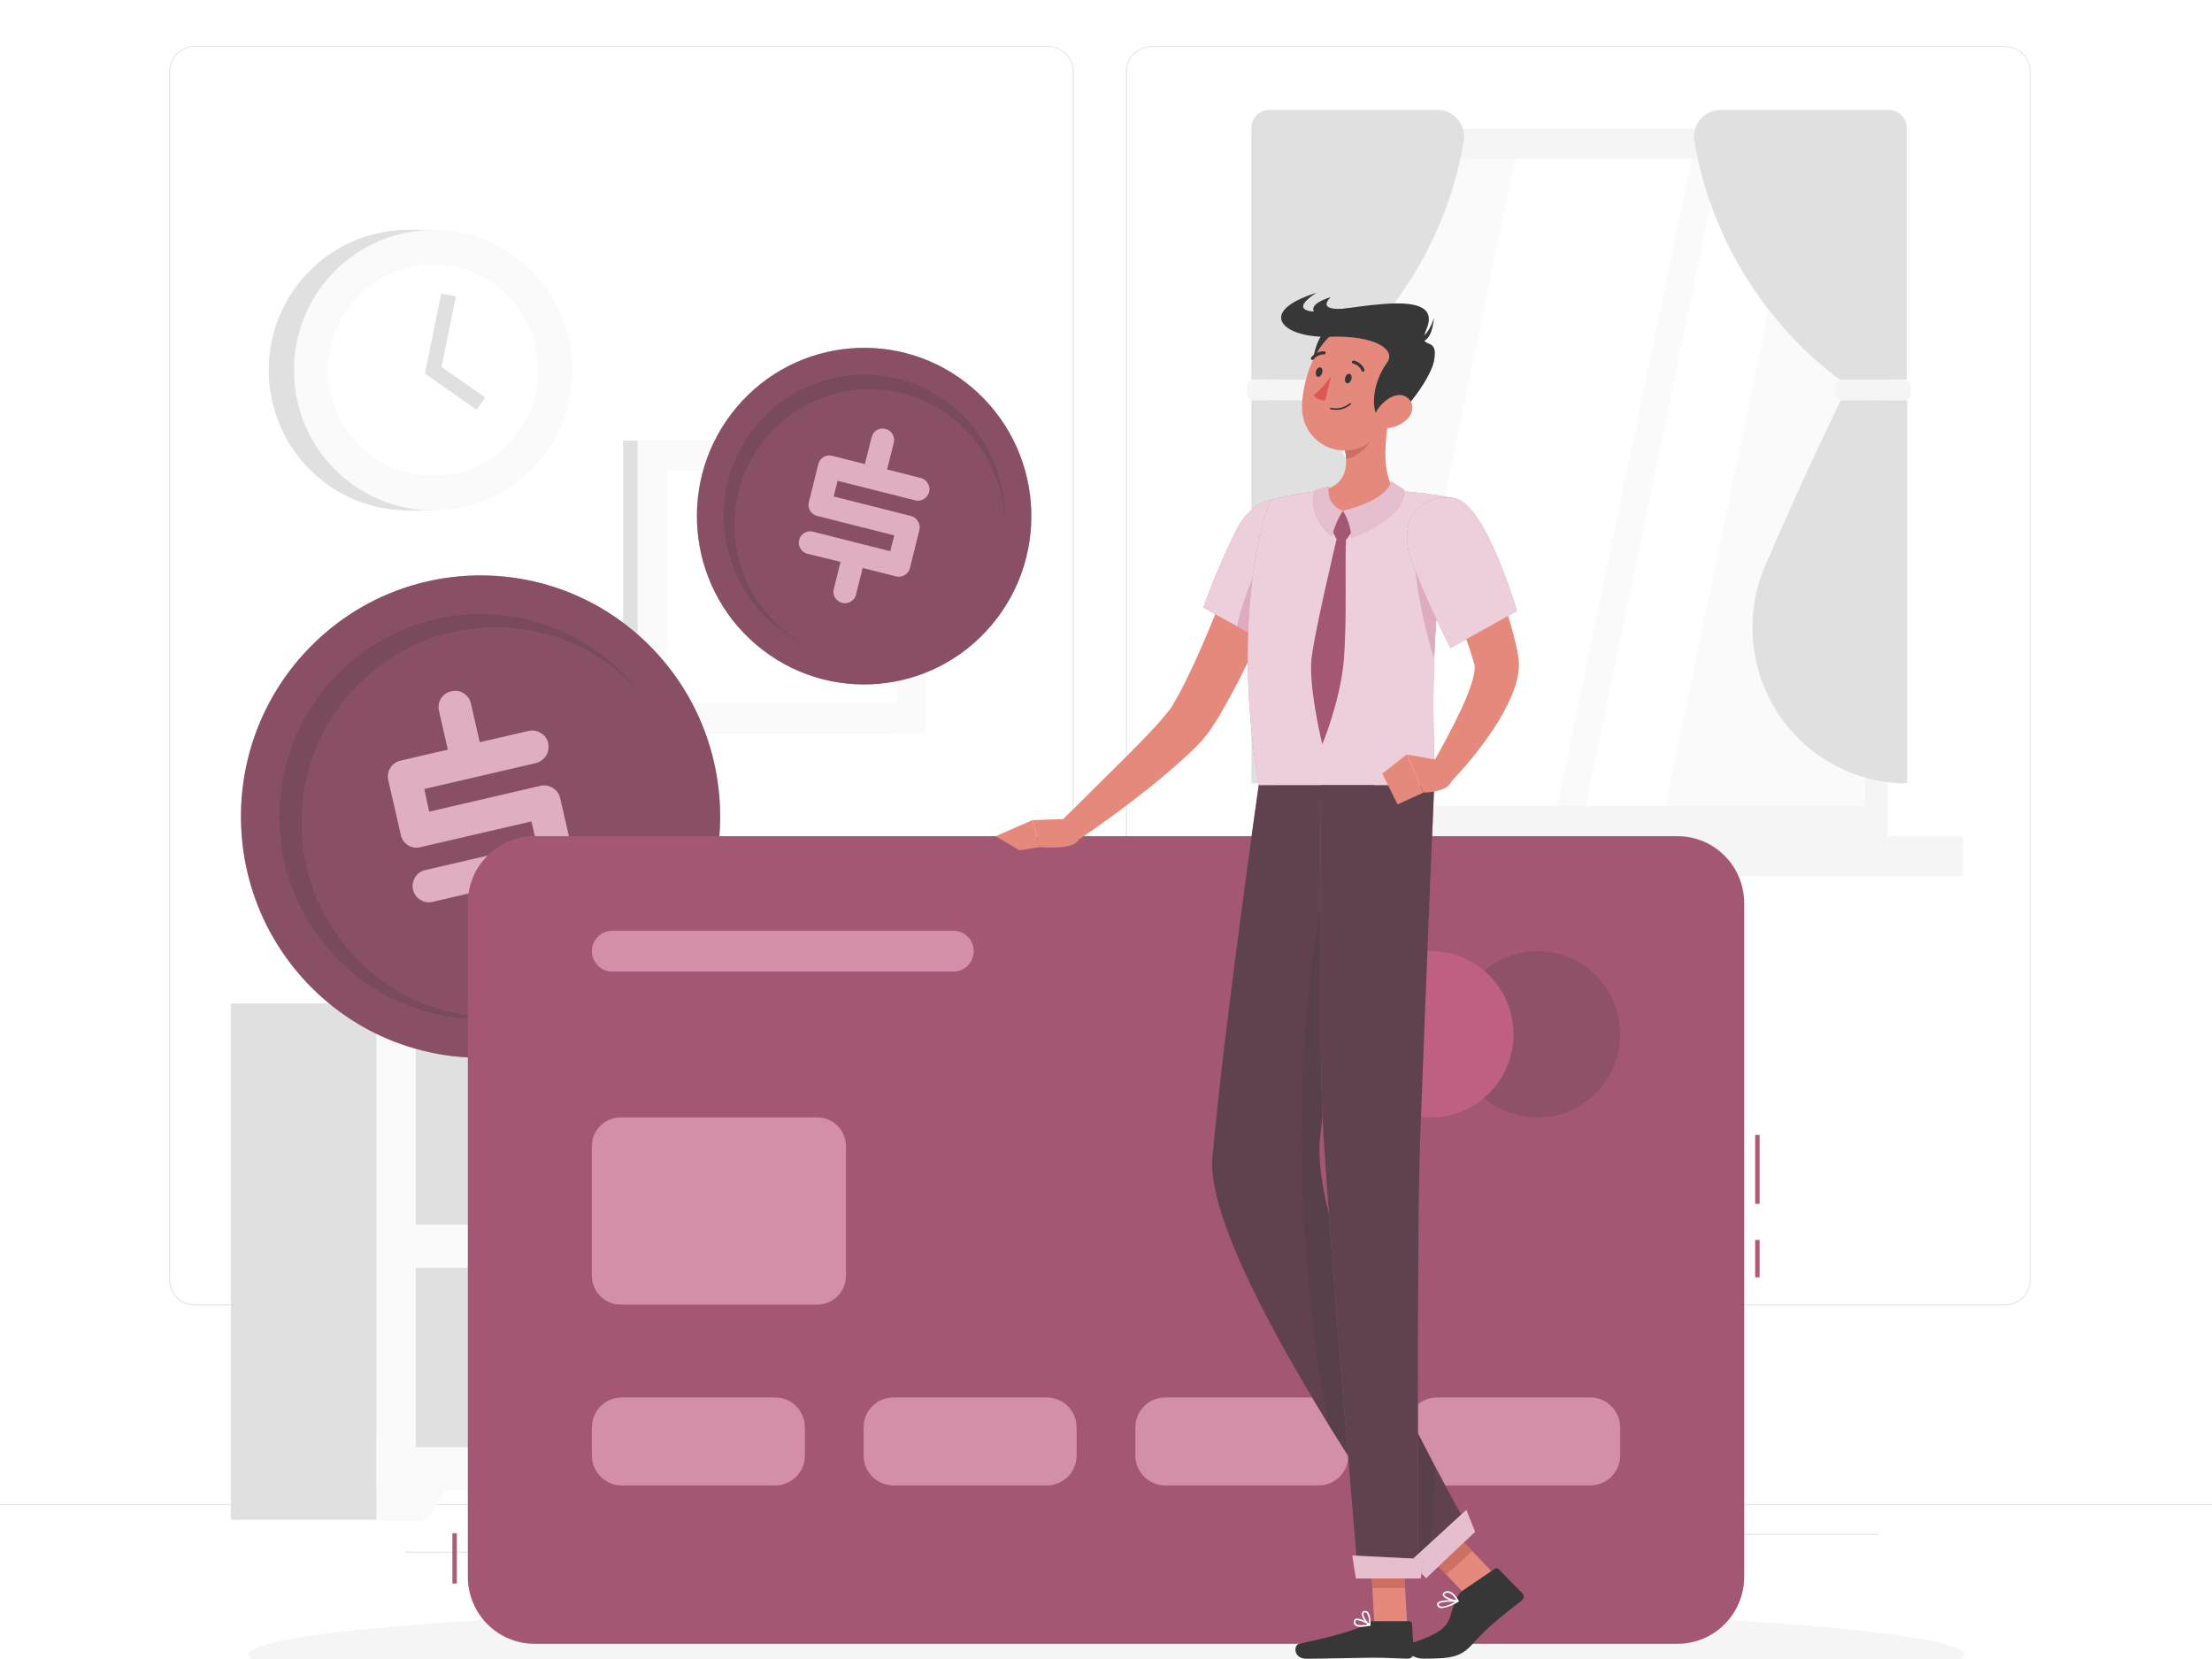 <svg width="240" height="180" viewBox="0 0 240 180" fill="none" xmlns="http://www.w3.org/2000/svg">
<rect width="240" height="180" fill="#E5E5E5"/>
<g id="Signup">
<rect width="1440" height="900" transform="translate(-433 -329)" fill="#F5F5F6"/>
<g id="Frame 89">
<g id="Frame 86">
<rect width="1440" height="704" transform="translate(-433 -257)" fill="white"/>
<rect id="Rectangle 24" x="-433" y="-257" width="1440" height="352" fill="#F48FB1" fill-opacity="0.15"/>
</g>
</g>
<g id="Frame 24">
<g id="Frame 23" filter="url(#filter0_d_1466_18238)">
<rect x="-20" y="-16" width="280" height="274" rx="8" fill="white"/>
<g id="credit-card/rafiki">
<g id="background complete">
<path id="Vector" d="M240 158.181H0V158.302H240V158.181Z" fill="#E6E6E6"/>
<path id="Vector_2" d="M181.277 163.298H164.765V163.419H181.277V163.298Z" fill="#E6E6E6"/>
<path id="Vector_3" d="M53.299 163.355H44.006V163.476H53.299V163.355Z" fill="#E6E6E6"/>
<path id="Vector_4" d="M120.48 163.076H101.645V163.196H120.48V163.076Z" fill="#E6E6E6"/>
<path id="Vector_5" d="M101.165 161.355H92.746V161.476H101.165V161.355Z" fill="#E6E6E6"/>
<path id="Vector_6" d="M203.789 161.418H178.354V161.539H203.789V161.418Z" fill="#E6E6E6"/>
<path id="Vector_7" d="M113.76 136.633H21.077C20.351 136.632 19.655 136.341 19.142 135.823C18.629 135.306 18.341 134.605 18.341 133.874V2.735C18.347 2.008 18.638 1.313 19.15 0.801C19.663 0.289 20.355 0.001 21.077 0H113.76C114.487 0 115.184 0.291 115.698 0.808C116.212 1.325 116.501 2.027 116.501 2.759V133.874C116.501 134.606 116.212 135.308 115.698 135.825C115.184 136.342 114.487 136.633 113.76 136.633ZM21.077 0.097C20.383 0.098 19.717 0.376 19.227 0.871C18.736 1.366 18.461 2.036 18.461 2.735V133.874C18.461 134.573 18.736 135.243 19.227 135.738C19.717 136.232 20.383 136.511 21.077 136.512H113.76C114.455 136.511 115.121 136.233 115.612 135.738C116.103 135.244 116.38 134.574 116.381 133.874V2.735C116.38 2.035 116.103 1.365 115.612 0.871C115.121 0.376 114.455 0.098 113.76 0.097H21.077Z" fill="#E6E6E6"/>
<path id="Vector_8" d="M217.589 136.633H124.901C124.174 136.632 123.478 136.341 122.964 135.824C122.451 135.307 122.161 134.606 122.16 133.874V2.735C122.168 2.008 122.46 1.313 122.973 0.801C123.486 0.289 124.179 0.001 124.901 0H217.589C218.31 0.003 219.001 0.291 219.512 0.803C220.024 1.315 220.314 2.009 220.32 2.735V133.874C220.32 134.604 220.033 135.305 219.521 135.822C219.009 136.339 218.314 136.63 217.589 136.633ZM124.901 0.097C124.206 0.098 123.54 0.376 123.049 0.871C122.558 1.365 122.281 2.035 122.28 2.735V133.874C122.281 134.574 122.558 135.244 123.049 135.738C123.54 136.233 124.206 136.511 124.901 136.512H217.589C218.284 136.511 218.95 136.233 219.441 135.738C219.932 135.244 220.208 134.574 220.21 133.874V2.735C220.208 2.035 219.932 1.365 219.441 0.871C218.95 0.376 218.284 0.098 217.589 0.097H124.901Z" fill="#E6E6E6"/>
<path id="Vector_9" d="M203.055 9.001H137.64V85.724H203.055V9.001Z" fill="#E0E0E0"/>
<path id="Vector_10" d="M204.831 9.001H138.471V85.724H204.831V9.001Z" fill="#F5F5F5"/>
<path id="Vector_11" d="M203.055 85.724H137.64V90.024H203.055V85.724Z" fill="#E0E0E0"/>
<path id="Vector_12" d="M212.962 85.724H150.49V90.024H212.962V85.724Z" fill="#F5F5F5"/>
<path id="Vector_13" d="M202.344 82.468V12.252L140.962 12.252V82.468H202.344Z" fill="#FAFAFA"/>
<path id="Vector_14" d="M149.789 82.468L164.4 12.257H183.552L168.941 82.468H149.789Z" fill="white"/>
<path id="Vector_15" d="M172.042 82.468L186.648 12.257H195.297L180.691 82.468H172.042Z" fill="white"/>
<path id="Vector_16" d="M135.773 8.89V36.207H142.973C142.973 36.207 155.871 27.737 158.813 10.31C158.883 9.895 158.862 9.47 158.752 9.064C158.642 8.658 158.445 8.281 158.175 7.959C157.906 7.637 157.57 7.378 157.191 7.2C156.812 7.022 156.399 6.929 155.981 6.928H137.741C137.484 6.926 137.228 6.976 136.99 7.073C136.752 7.171 136.535 7.315 136.352 7.497C136.169 7.68 136.024 7.896 135.924 8.135C135.825 8.374 135.774 8.631 135.773 8.89Z" fill="#E0E0E0"/>
<path id="Vector_17" d="M135.773 79.994V38.41H142.973C142.973 38.41 147.101 46.807 151.215 56.46C152.309 59.029 152.752 61.83 152.506 64.614C152.259 67.397 151.329 70.075 149.801 72.408C148.272 74.741 146.192 76.655 143.747 77.979C141.302 79.303 138.569 79.996 135.792 79.994H135.773Z" fill="#E0E0E0"/>
<path id="Vector_18" d="M142.742 36.207H136.037C135.639 36.207 135.317 36.531 135.317 36.931V37.685C135.317 38.086 135.639 38.41 136.037 38.41H142.742C143.14 38.41 143.462 38.086 143.462 37.685V36.931C143.462 36.531 143.14 36.207 142.742 36.207Z" fill="#F5F5F5"/>
<path id="Vector_19" d="M206.88 8.89V36.207H199.68C199.68 36.207 186.778 27.737 183.84 10.31C183.77 9.896 183.791 9.471 183.901 9.065C184.011 8.659 184.207 8.283 184.476 7.961C184.745 7.639 185.08 7.38 185.459 7.202C185.837 7.023 186.25 6.93 186.667 6.928H204.907C205.165 6.926 205.421 6.975 205.66 7.072C205.899 7.169 206.116 7.313 206.299 7.496C206.483 7.678 206.629 7.895 206.728 8.134C206.828 8.374 206.879 8.63 206.88 8.89Z" fill="#E0E0E0"/>
<path id="Vector_20" d="M206.928 80.004V38.42H199.728C199.728 38.42 195.6 46.812 191.482 56.47C190.395 59.039 189.957 61.839 190.208 64.62C190.458 67.401 191.389 70.076 192.917 72.407C194.444 74.737 196.522 76.651 198.963 77.977C201.405 79.302 204.135 79.999 206.909 80.004H206.928Z" fill="#E0E0E0"/>
<path id="Vector_21" d="M199.896 38.41H206.601C206.999 38.41 207.321 38.085 207.321 37.685V36.931C207.321 36.531 206.999 36.207 206.601 36.207H199.896C199.498 36.207 199.176 36.531 199.176 36.931V37.685C199.176 38.085 199.498 38.41 199.896 38.41Z" fill="#F5F5F5"/>
<path id="Vector_22" d="M96.427 42.802H67.613V74.549H96.427V42.802Z" fill="#E0E0E0"/>
<path id="Vector_23" d="M100.478 42.802H69.173V74.549H100.478V42.802Z" fill="#FAFAFA"/>
<path id="Vector_24" d="M97.248 71.307V46.058H72.398V71.307H97.248Z" fill="white"/>
<path id="Vector_25" d="M78.24 58.678C78.241 57.096 78.866 55.58 79.978 54.462C81.089 53.344 82.596 52.716 84.168 52.716H85.502C87.073 52.717 88.579 53.346 89.689 54.464C90.8 55.581 91.424 57.097 91.425 58.678C91.425 59.461 91.272 60.236 90.975 60.959C90.677 61.683 90.24 62.34 89.691 62.894C89.141 63.447 88.487 63.886 87.769 64.186C87.05 64.486 86.28 64.64 85.502 64.64H84.168C83.389 64.64 82.619 64.487 81.9 64.187C81.18 63.888 80.527 63.449 79.976 62.895C79.426 62.342 78.989 61.684 78.691 60.961C78.393 60.237 78.24 59.461 78.24 58.678Z" fill="#F5F5F5"/>
<path id="Vector_26" d="M44.275 50.377C40.265 50.377 36.419 48.774 33.584 45.92C30.748 43.066 29.155 39.195 29.155 35.158C29.155 31.122 30.748 27.251 33.584 24.397C36.419 21.543 40.265 19.939 44.275 19.939H47.007V50.377H44.275Z" fill="#E0E0E0"/>
<path id="Vector_27" d="M47.006 50.377C55.352 50.377 62.117 43.568 62.117 35.168C62.117 26.768 55.352 19.959 47.006 19.959C38.661 19.959 31.896 26.768 31.896 35.168C31.896 43.568 38.661 50.377 47.006 50.377Z" fill="#FAFAFA"/>
<path id="Vector_28" d="M47.006 46.638C53.299 46.638 58.401 41.503 58.401 35.168C58.401 28.834 53.299 23.698 47.006 23.698C40.713 23.698 35.611 28.834 35.611 35.168C35.611 41.503 40.713 46.638 47.006 46.638Z" fill="white"/>
<path id="Vector_29" d="M51.701 39.458L46.104 35.53L47.88 26.839L49.464 27.167L47.904 34.806L52.627 38.12L51.701 39.458Z" fill="#E0E0E0"/>
<path id="Vector_30" d="M169.123 103.876H148.526V159.892H169.123V103.876Z" fill="#E0E0E0"/>
<path id="Vector_31" d="M163.623 159.892H169.124V150.615H157.858L163.623 159.892Z" fill="#FAFAFA"/>
<path id="Vector_32" d="M45.643 103.876H25.046V159.892H45.643V103.876Z" fill="#E0E0E0"/>
<path id="Vector_33" d="M169.128 103.876H40.843V156.698H169.128V103.876Z" fill="#FAFAFA"/>
<path id="Vector_34" d="M46.344 159.892H40.843V150.615H52.109L46.344 159.892Z" fill="#FAFAFA"/>
<path id="Vector_35" d="M164.861 108.417H45.11V127.859H164.861V108.417Z" fill="#F0F0F0"/>
<path id="Vector_36" d="M164.861 132.56H45.11V152.002H164.861V132.56Z" fill="#F0F0F0"/>
<path id="Vector_37" d="M147.302 108.417H45.11V127.859H147.302V108.417Z" fill="#E0E0E0"/>
<path id="Vector_38" d="M76.579 111.041H70.364C70.364 111.041 71.444 114.795 71.444 117.003C71.444 119.211 66.716 127.864 73.474 127.864C80.232 127.864 75.499 119.211 75.499 117.003C75.499 114.795 76.579 111.041 76.579 111.041Z" fill="#FAFAFA"/>
<path id="Vector_39" d="M52.109 117.563V120.979C52.109 124.767 55.747 127.864 60.192 127.864H64.2C68.645 127.864 72.283 124.767 72.283 120.979V117.563H52.109Z" fill="#F0F0F0"/>
<path id="Vector_40" d="M147.302 132.56H45.11V152.002H147.302V132.56Z" fill="#E0E0E0"/>
<path id="Vector_41" d="M102.504 151.654H112.075V135.609H102.504V151.654Z" fill="white"/>
<path id="Vector_42" d="M110.583 151.9H111.235V135.855H110.583V151.9Z" fill="#E6E6E6"/>
<path id="Vector_43" d="M111.283 152.021H112.954C113.081 152.021 113.184 151.917 113.184 151.789V135.961C113.184 135.833 113.081 135.729 112.954 135.729H111.283C111.156 135.729 111.053 135.833 111.053 135.961V151.789C111.053 151.917 111.156 152.021 111.283 152.021Z" fill="#EBEBEB"/>
<path id="Vector_44" d="M111.053 143.257H113.184V139.45H111.053V143.257Z" fill="white"/>
<path id="Vector_45" d="M111.053 146.784H113.184V144.436H111.053V146.784Z" fill="white"/>
<path id="Vector_46" d="M102.015 152.021H110.64C110.767 152.021 110.871 151.917 110.871 151.789V135.961C110.871 135.833 110.767 135.729 110.64 135.729H102.015C101.887 135.729 101.784 135.833 101.784 135.961V151.789C101.784 151.917 101.887 152.021 102.015 152.021Z" fill="#EBEBEB"/>
<path id="Vector_47" d="M97.834 151.61H108.394V133.908H97.834V151.61Z" fill="white"/>
<path id="Vector_48" d="M106.757 151.891H107.472V134.188H106.757V151.891Z" fill="#E6E6E6"/>
<path id="Vector_49" d="M107.524 152.026H109.368C109.508 152.026 109.622 151.911 109.622 151.77V134.309C109.622 134.168 109.508 134.053 109.368 134.053H107.524C107.384 134.053 107.27 134.168 107.27 134.309V151.77C107.27 151.911 107.384 152.026 107.524 152.026Z" fill="#F0F0F0"/>
<path id="Vector_50" d="M107.27 140.392H109.622V139.779H107.27V140.392Z" fill="white"/>
<path id="Vector_51" d="M107.27 142.165H109.622V141.551H107.27V142.165Z" fill="white"/>
<path id="Vector_52" d="M107.27 143.938H109.622V143.324H107.27V143.938Z" fill="white"/>
<path id="Vector_53" d="M97.301 152.026H106.814C106.955 152.026 107.069 151.911 107.069 151.77V134.309C107.069 134.168 106.955 134.053 106.814 134.053H97.301C97.16 134.053 97.046 134.168 97.046 134.309V151.77C97.046 151.911 97.16 152.026 97.301 152.026Z" fill="#F0F0F0"/>
<path id="Vector_54" d="M84.826 145.856C84.826 146.395 84.668 146.923 84.372 147.372C84.075 147.82 83.652 148.17 83.158 148.377C82.663 148.584 82.119 148.639 81.593 148.534C81.068 148.43 80.585 148.171 80.206 147.79C79.827 147.409 79.568 146.923 79.463 146.395C79.359 145.866 79.412 145.318 79.617 144.819C79.822 144.321 80.168 143.895 80.614 143.596C81.059 143.296 81.583 143.136 82.118 143.136C82.835 143.136 83.523 143.423 84.031 143.933C84.538 144.443 84.824 145.134 84.826 145.856Z" fill="#FAFAFA"/>
<path id="Vector_55" d="M80.213 147.156C80.213 147.577 80.089 147.989 79.856 148.34C79.624 148.69 79.293 148.963 78.906 149.125C78.52 149.286 78.094 149.328 77.683 149.246C77.273 149.164 76.895 148.961 76.6 148.663C76.303 148.365 76.102 147.985 76.02 147.572C75.939 147.158 75.98 146.73 76.141 146.341C76.301 145.951 76.572 145.619 76.92 145.384C77.268 145.15 77.678 145.025 78.096 145.025C78.657 145.027 79.195 145.252 79.592 145.651C79.988 146.05 80.212 146.591 80.213 147.156Z" fill="#FAFAFA"/>
<path id="Vector_56" d="M89.458 147.156C89.458 147.695 89.299 148.222 89.002 148.67C88.704 149.118 88.281 149.467 87.787 149.674C87.292 149.88 86.748 149.934 86.222 149.829C85.697 149.724 85.215 149.464 84.836 149.083C84.458 148.702 84.2 148.216 84.096 147.688C83.991 147.159 84.045 146.611 84.249 146.113C84.454 145.615 84.801 145.19 85.247 144.89C85.692 144.591 86.215 144.431 86.751 144.431C87.468 144.432 88.156 144.72 88.663 145.231C89.171 145.741 89.457 146.434 89.458 147.156Z" fill="#FAFAFA"/>
<path id="Vector_57" d="M93.893 146.359C93.893 146.898 93.734 147.424 93.437 147.873C93.139 148.321 92.716 148.67 92.222 148.876C91.727 149.082 91.183 149.136 90.658 149.031C90.132 148.926 89.65 148.667 89.271 148.286C88.893 147.904 88.635 147.419 88.531 146.89C88.426 146.362 88.48 145.814 88.685 145.316C88.889 144.818 89.237 144.392 89.682 144.093C90.127 143.794 90.65 143.634 91.186 143.634C91.904 143.634 92.592 143.921 93.1 144.432C93.608 144.943 93.893 145.636 93.893 146.359Z" fill="#FAFAFA"/>
<path id="Vector_58" d="M70.647 146.711C70.647 146.711 71.016 152.026 85.258 152.026C99.499 152.026 99.869 146.711 99.869 146.711H70.647Z" fill="#F5F5F5"/>
<path id="Vector_59" d="M110.582 122.549C110.582 122.549 111.172 127.864 133.742 127.864C156.312 127.864 156.897 122.549 156.897 122.549H110.582Z" fill="white"/>
</g>
<g id="Shadow">
<path id="Vector_60" d="M120 180C171.399 180 213.067 177.551 213.067 174.531C213.067 171.51 171.399 169.062 120 169.062C68.6 169.062 26.933 171.51 26.933 174.531C26.933 177.551 68.6 180 120 180Z" fill="#F5F5F5"/>
</g>
<g id="Coins">
<path id="Vector_61" d="M70.522 102.101C80.675 91.882 80.675 75.314 70.522 65.095C60.37 54.876 43.91 54.876 33.758 65.095C23.605 75.314 23.605 91.882 33.758 102.101C43.91 112.319 60.37 112.319 70.522 102.101Z" fill="#BF5F82"/>
<path id="Vector_62" opacity="0.4" d="M70.522 102.101C80.675 91.882 80.675 75.314 70.522 65.095C60.37 54.876 43.91 54.876 33.758 65.095C23.605 75.314 23.605 91.882 33.758 102.101C43.91 112.319 60.37 112.319 70.522 102.101Z" fill="#373737"/>
<path id="Vector_63" opacity="0.2" d="M73.662 87.292C75.689 75.33 67.698 63.978 55.813 61.937C43.928 59.897 32.65 67.94 30.623 79.903C28.596 91.866 36.587 103.218 48.472 105.258C60.357 107.299 71.635 99.255 73.662 87.292Z" fill="#373737"/>
<path id="Vector_64" d="M74.705 85.702C75.516 74.052 66.79 63.947 55.215 63.131C43.641 62.316 33.602 71.099 32.792 82.749C31.982 94.399 40.707 104.504 52.282 105.319C63.856 106.135 73.895 97.352 74.705 85.702Z" fill="#BF5F82"/>
<path id="Vector_65" opacity="0.4" d="M74.705 85.702C75.516 74.052 66.79 63.947 55.215 63.131C43.641 62.316 33.602 71.099 32.792 82.749C31.982 94.399 40.707 104.504 52.282 105.319C63.856 106.135 73.895 97.352 74.705 85.702Z" fill="#373737"/>
<path id="Vector_66" d="M60.773 81.584L62.141 87.55C62.199 87.778 62.21 88.016 62.172 88.248C62.134 88.48 62.048 88.701 61.92 88.898C61.797 89.1 61.634 89.274 61.441 89.411C61.249 89.548 61.032 89.645 60.802 89.695L55.589 90.908L56.549 95.107C56.606 95.334 56.614 95.57 56.575 95.8C56.535 96.031 56.448 96.251 56.319 96.445C56.195 96.643 56.032 96.813 55.839 96.945C55.647 97.076 55.429 97.166 55.2 97.208C54.971 97.266 54.733 97.277 54.5 97.241C54.267 97.204 54.043 97.121 53.842 96.996C53.642 96.877 53.469 96.718 53.333 96.528C53.198 96.339 53.103 96.123 53.055 95.894L52.095 91.647L46.925 92.85C46.703 92.905 46.471 92.913 46.245 92.875C46.019 92.836 45.803 92.753 45.61 92.628C45.41 92.51 45.236 92.351 45.099 92.161C44.963 91.972 44.867 91.755 44.818 91.527C44.764 91.301 44.755 91.066 44.793 90.837C44.831 90.608 44.914 90.389 45.039 90.193C45.158 89.993 45.316 89.82 45.504 89.684C45.693 89.549 45.907 89.454 46.133 89.406L58.229 86.599L57.663 84.12L45.6 86.917C45.377 86.975 45.145 86.986 44.917 86.95C44.689 86.915 44.471 86.833 44.276 86.71C44.075 86.589 43.902 86.427 43.768 86.235C43.633 86.043 43.539 85.824 43.493 85.594L42.13 79.651C42.025 79.194 42.105 78.714 42.351 78.316C42.598 77.919 42.992 77.636 43.445 77.53L48.591 76.337L47.631 72.133C47.575 71.911 47.564 71.68 47.599 71.453C47.634 71.227 47.713 71.009 47.833 70.814C47.959 70.603 48.129 70.421 48.331 70.281C48.533 70.141 48.762 70.046 49.004 70.003C49.226 69.948 49.456 69.94 49.682 69.978C49.907 70.016 50.122 70.1 50.314 70.225C50.511 70.347 50.682 70.508 50.815 70.698C50.949 70.888 51.043 71.103 51.092 71.331L52.052 75.53L57.332 74.312C57.56 74.257 57.797 74.248 58.029 74.287C58.261 74.326 58.483 74.412 58.681 74.539C58.881 74.655 59.055 74.812 59.192 74.999C59.329 75.186 59.426 75.4 59.477 75.626C59.578 76.094 59.494 76.582 59.242 76.988C58.99 77.393 58.59 77.683 58.129 77.796L46.032 80.603L46.56 83.067L58.613 80.269C58.842 80.214 59.079 80.205 59.311 80.244C59.543 80.283 59.764 80.369 59.962 80.496C60.166 80.61 60.343 80.766 60.483 80.953C60.623 81.14 60.722 81.355 60.773 81.584Z" fill="#BF5F82"/>
<g id="Group" opacity="0.7">
<path id="Vector_67" opacity="0.7" d="M60.773 81.584L62.141 87.55C62.199 87.778 62.21 88.016 62.172 88.248C62.134 88.48 62.048 88.701 61.92 88.898C61.797 89.1 61.634 89.274 61.441 89.411C61.249 89.548 61.032 89.645 60.802 89.695L55.589 90.908L56.549 95.107C56.606 95.334 56.614 95.57 56.575 95.8C56.535 96.031 56.448 96.251 56.319 96.445C56.195 96.643 56.032 96.813 55.839 96.945C55.647 97.076 55.429 97.166 55.2 97.208C54.971 97.266 54.733 97.277 54.5 97.241C54.267 97.204 54.043 97.121 53.842 96.996C53.642 96.877 53.469 96.718 53.333 96.528C53.198 96.339 53.103 96.123 53.055 95.894L52.095 91.647L46.925 92.85C46.703 92.905 46.471 92.913 46.245 92.875C46.019 92.836 45.803 92.753 45.61 92.628C45.41 92.51 45.236 92.351 45.099 92.161C44.963 91.972 44.867 91.755 44.818 91.527C44.764 91.301 44.755 91.066 44.793 90.837C44.831 90.608 44.914 90.389 45.039 90.193C45.158 89.993 45.316 89.82 45.504 89.684C45.693 89.549 45.907 89.454 46.133 89.406L58.229 86.599L57.663 84.12L45.6 86.917C45.377 86.975 45.145 86.986 44.917 86.95C44.689 86.915 44.471 86.833 44.276 86.71C44.075 86.589 43.902 86.427 43.768 86.235C43.633 86.043 43.539 85.824 43.493 85.594L42.13 79.651C42.025 79.194 42.105 78.714 42.351 78.316C42.598 77.919 42.992 77.636 43.445 77.53L48.591 76.337L47.631 72.133C47.575 71.911 47.564 71.68 47.599 71.453C47.634 71.227 47.713 71.009 47.833 70.814C47.959 70.603 48.129 70.421 48.331 70.281C48.533 70.141 48.762 70.046 49.004 70.003C49.226 69.948 49.456 69.94 49.682 69.978C49.907 70.016 50.122 70.1 50.314 70.225C50.511 70.347 50.682 70.508 50.815 70.698C50.949 70.888 51.043 71.103 51.092 71.331L52.052 75.53L57.332 74.312C57.56 74.257 57.797 74.248 58.029 74.287C58.261 74.326 58.483 74.412 58.681 74.539C58.881 74.655 59.055 74.812 59.192 74.999C59.329 75.186 59.426 75.4 59.477 75.626C59.578 76.094 59.494 76.582 59.242 76.988C58.99 77.393 58.59 77.683 58.129 77.796L46.032 80.603L46.56 83.067L58.613 80.269C58.842 80.214 59.079 80.205 59.311 80.244C59.543 80.283 59.764 80.369 59.962 80.496C60.166 80.61 60.343 80.766 60.483 80.953C60.623 81.14 60.722 81.355 60.773 81.584Z" fill="white"/>
</g>
<path id="Vector_68" d="M107.616 62.788C114.084 55.084 113.122 43.562 105.469 37.051C97.815 30.541 86.367 31.509 79.899 39.212C73.431 46.916 74.393 58.439 82.046 64.95C89.7 71.46 101.148 70.492 107.616 62.788Z" fill="#BF5F82"/>
<path id="Vector_69" opacity="0.4" d="M107.616 62.788C114.084 55.084 113.122 43.562 105.469 37.051C97.815 30.541 86.367 31.509 79.899 39.212C73.431 46.916 74.393 58.439 82.046 64.95C89.7 71.46 101.148 70.492 107.616 62.788Z" fill="#373737"/>
<path id="Vector_70" opacity="0.2" d="M105.501 60.758C110.862 54.23 109.951 44.564 103.466 39.167C96.981 33.771 87.377 34.688 82.016 41.216C76.655 47.743 77.566 57.41 84.051 62.806C90.537 68.202 100.14 67.285 105.501 60.758Z" fill="#373737"/>
<path id="Vector_71" d="M105.961 60.918C110.866 54.458 109.639 45.219 103.222 40.282C96.804 35.345 87.625 36.579 82.72 43.039C77.815 49.499 79.041 58.738 85.459 63.675C91.877 68.612 101.056 67.377 105.961 60.918Z" fill="#BF5F82"/>
<path id="Vector_72" opacity="0.4" d="M105.961 60.918C110.866 54.458 109.639 45.219 103.222 40.282C96.804 35.345 87.625 36.579 82.72 43.039C77.815 49.499 79.041 58.738 85.459 63.675C91.877 68.612 101.056 67.377 105.961 60.918Z" fill="#373737"/>
<path id="Vector_73" d="M99.754 52.498L98.722 56.644C98.684 56.801 98.615 56.949 98.517 57.078C98.42 57.207 98.296 57.314 98.156 57.393C98.013 57.48 97.855 57.537 97.69 57.561C97.525 57.585 97.357 57.576 97.195 57.533L93.6 56.62L92.871 59.518C92.834 59.677 92.764 59.826 92.666 59.955C92.569 60.085 92.446 60.193 92.304 60.272C92.168 60.357 92.016 60.413 91.858 60.438C91.699 60.462 91.538 60.453 91.383 60.412C91.223 60.374 91.072 60.305 90.94 60.208C90.807 60.111 90.695 59.988 90.61 59.847C90.523 59.709 90.466 59.555 90.441 59.393C90.416 59.232 90.425 59.068 90.466 58.91L91.2 55.962L87.6 55.078C87.444 55.041 87.297 54.972 87.169 54.875C87.04 54.779 86.932 54.657 86.852 54.518C86.765 54.381 86.707 54.227 86.682 54.067C86.657 53.906 86.666 53.742 86.707 53.585C86.743 53.426 86.811 53.277 86.907 53.145C87.003 53.014 87.124 52.904 87.264 52.822C87.402 52.737 87.556 52.681 87.716 52.658C87.876 52.635 88.039 52.645 88.195 52.687L96.596 54.808L97.028 53.088L88.651 50.972C88.495 50.936 88.347 50.869 88.217 50.773C88.087 50.677 87.979 50.556 87.898 50.416C87.811 50.278 87.754 50.123 87.731 49.962C87.708 49.8 87.719 49.636 87.763 49.479L88.791 45.348C88.829 45.19 88.899 45.042 88.995 44.912C89.091 44.782 89.211 44.672 89.35 44.589C89.488 44.505 89.641 44.451 89.801 44.428C89.96 44.404 90.123 44.413 90.279 44.454L93.84 45.353L94.57 42.454C94.605 42.29 94.674 42.136 94.771 42C94.869 41.864 94.993 41.751 95.136 41.666C95.28 41.581 95.439 41.527 95.604 41.507C95.77 41.487 95.937 41.502 96.096 41.55C96.251 41.586 96.397 41.654 96.524 41.75C96.651 41.846 96.757 41.967 96.835 42.106C96.92 42.244 96.977 42.397 97.001 42.558C97.024 42.718 97.016 42.882 96.975 43.038L96.245 45.937L99.893 46.86C100.053 46.898 100.204 46.969 100.336 47.068C100.468 47.167 100.578 47.292 100.661 47.435C100.749 47.571 100.807 47.723 100.834 47.883C100.86 48.042 100.854 48.206 100.815 48.363C100.775 48.524 100.703 48.675 100.604 48.808C100.505 48.94 100.381 49.052 100.239 49.136C100.097 49.224 99.939 49.283 99.774 49.308C99.609 49.333 99.44 49.324 99.279 49.281L90.874 47.16L90.451 48.87L98.823 50.981C98.983 51.02 99.133 51.09 99.265 51.189C99.397 51.288 99.508 51.413 99.591 51.556C99.683 51.692 99.746 51.847 99.774 52.01C99.802 52.172 99.795 52.339 99.754 52.498Z" fill="#BF5F82"/>
<g id="Group_2" opacity="0.7">
<path id="Vector_74" opacity="0.7" d="M99.754 52.498L98.722 56.644C98.684 56.801 98.615 56.949 98.517 57.078C98.42 57.207 98.296 57.314 98.156 57.393C98.013 57.48 97.855 57.537 97.69 57.561C97.525 57.585 97.357 57.576 97.195 57.533L93.6 56.62L92.871 59.518C92.834 59.677 92.764 59.826 92.666 59.955C92.569 60.085 92.446 60.193 92.304 60.272C92.168 60.357 92.016 60.413 91.858 60.438C91.699 60.462 91.538 60.453 91.383 60.412C91.223 60.374 91.072 60.305 90.94 60.208C90.807 60.111 90.695 59.988 90.61 59.847C90.523 59.709 90.466 59.555 90.441 59.393C90.416 59.232 90.425 59.068 90.466 58.91L91.2 55.962L87.6 55.078C87.444 55.041 87.297 54.972 87.169 54.875C87.04 54.779 86.932 54.657 86.852 54.518C86.765 54.381 86.707 54.227 86.682 54.067C86.657 53.906 86.666 53.742 86.707 53.585C86.743 53.426 86.811 53.277 86.907 53.145C87.003 53.014 87.124 52.904 87.264 52.822C87.402 52.737 87.556 52.681 87.716 52.658C87.876 52.635 88.039 52.645 88.195 52.687L96.596 54.808L97.028 53.088L88.651 50.972C88.495 50.936 88.347 50.869 88.217 50.773C88.087 50.677 87.979 50.556 87.898 50.416C87.811 50.278 87.754 50.123 87.731 49.962C87.708 49.8 87.719 49.636 87.763 49.479L88.791 45.348C88.829 45.19 88.899 45.042 88.995 44.912C89.091 44.782 89.211 44.672 89.35 44.589C89.488 44.505 89.641 44.451 89.801 44.428C89.96 44.404 90.123 44.413 90.279 44.454L93.84 45.353L94.57 42.454C94.605 42.29 94.674 42.136 94.771 42C94.869 41.864 94.993 41.751 95.136 41.666C95.28 41.581 95.439 41.527 95.604 41.507C95.77 41.487 95.937 41.502 96.096 41.55C96.251 41.586 96.397 41.654 96.524 41.75C96.651 41.846 96.757 41.967 96.835 42.106C96.92 42.244 96.977 42.397 97.001 42.558C97.024 42.718 97.016 42.882 96.975 43.038L96.245 45.937L99.893 46.86C100.053 46.898 100.204 46.969 100.336 47.068C100.468 47.167 100.578 47.292 100.661 47.435C100.749 47.571 100.807 47.723 100.834 47.883C100.86 48.042 100.854 48.206 100.815 48.363C100.775 48.524 100.703 48.675 100.604 48.808C100.505 48.94 100.381 49.052 100.239 49.136C100.097 49.224 99.939 49.283 99.774 49.308C99.609 49.333 99.44 49.324 99.279 49.281L90.874 47.16L90.451 48.87L98.823 50.981C98.983 51.02 99.133 51.09 99.265 51.189C99.397 51.288 99.508 51.413 99.591 51.556C99.683 51.692 99.746 51.847 99.774 52.01C99.802 52.172 99.795 52.339 99.754 52.498Z" fill="white"/>
</g>
</g>
<g id="credit card">
<path id="Vector_75" d="M49.565 161.355H49.085V166.81H49.565V161.355Z" fill="#BF5F82"/>
<path id="Vector_76" opacity="0.1" d="M49.565 161.355H49.085V166.81H49.565V161.355Z" fill="#373737"/>
<path id="Vector_77" d="M190.916 118.143H190.436V125.617H190.916V118.143Z" fill="#BF5F82"/>
<path id="Vector_78" d="M190.916 129.536H190.436V133.589H190.916V129.536Z" fill="#BF5F82"/>
<path id="Vector_79" opacity="0.1" d="M190.916 118.143H190.436V125.617H190.916V118.143Z" fill="#373737"/>
<path id="Vector_80" opacity="0.1" d="M190.916 129.536H190.436V133.589H190.916V129.536Z" fill="#373737"/>
<path id="Vector_81" d="M182.016 85.729H57.989C53.999 85.729 50.765 88.984 50.765 93V166.076C50.765 170.092 53.999 173.347 57.989 173.347H182.016C186.006 173.347 189.24 170.092 189.24 166.076V93C189.24 88.984 186.006 85.729 182.016 85.729Z" fill="#BF5F82"/>
<path id="Vector_82" opacity="0.2" d="M182.016 85.729H57.989C53.999 85.729 50.765 88.984 50.765 93V166.076C50.765 170.092 53.999 173.347 57.989 173.347H182.016C186.006 173.347 189.24 170.092 189.24 166.076V93C189.24 88.984 186.006 85.729 182.016 85.729Z" fill="#373737"/>
<path id="Vector_83" opacity="0.2" d="M166.824 116.24C171.774 116.24 175.786 112.201 175.786 107.22C175.786 102.238 171.774 98.199 166.824 98.199C161.875 98.199 157.863 102.238 157.863 107.22C157.863 112.201 161.875 116.24 166.824 116.24Z" fill="#373737"/>
<path id="Vector_84" d="M155.256 116.24C160.205 116.24 164.218 112.201 164.218 107.22C164.218 102.238 160.205 98.199 155.256 98.199C150.307 98.199 146.294 102.238 146.294 107.22C146.294 112.201 150.307 116.24 155.256 116.24Z" fill="#BF5F82"/>
<path id="Vector_85" d="M88.675 116.239H67.33C65.612 116.239 64.219 117.641 64.219 119.37V133.415C64.219 135.144 65.612 136.546 67.33 136.546H88.675C90.393 136.546 91.786 135.144 91.786 133.415V119.37C91.786 117.641 90.393 116.239 88.675 116.239Z" fill="#BF5F82"/>
<path id="Vector_86" opacity="0.3" d="M88.675 116.239H67.33C65.612 116.239 64.219 117.641 64.219 119.37V133.415C64.219 135.144 65.612 136.546 67.33 136.546H88.675C90.393 136.546 91.786 135.144 91.786 133.415V119.37C91.786 117.641 90.393 116.239 88.675 116.239Z" fill="white"/>
<path id="Vector_87" d="M103.445 95.986H66.422C65.206 95.986 64.219 96.978 64.219 98.201C64.219 99.425 65.206 100.417 66.422 100.417H103.445C104.662 100.417 105.648 99.425 105.648 98.201C105.648 96.978 104.662 95.986 103.445 95.986Z" fill="#BF5F82"/>
<path id="Vector_88" opacity="0.3" d="M103.445 95.986H66.422C65.206 95.986 64.219 96.978 64.219 98.201C64.219 99.425 65.206 100.417 66.422 100.417H103.445C104.662 100.417 105.648 99.425 105.648 98.201C105.648 96.978 104.662 95.986 103.445 95.986Z" fill="white"/>
<path id="Vector_89" d="M84.101 146.625H67.45C65.665 146.625 64.219 148.08 64.219 149.876V152.915C64.219 154.711 65.665 156.167 67.45 156.167H84.101C85.885 156.167 87.331 154.711 87.331 152.915V149.876C87.331 148.08 85.885 146.625 84.101 146.625Z" fill="#BF5F82"/>
<path id="Vector_90" opacity="0.3" d="M84.101 146.625H67.45C65.665 146.625 64.219 148.08 64.219 149.876V152.915C64.219 154.711 65.665 156.167 67.45 156.167H84.101C85.885 156.167 87.331 154.711 87.331 152.915V149.876C87.331 148.08 85.885 146.625 84.101 146.625Z" fill="white"/>
<path id="Vector_91" d="M113.583 146.625H96.932C95.147 146.625 93.701 148.08 93.701 149.876V152.915C93.701 154.711 95.147 156.167 96.932 156.167H113.583C115.367 156.167 116.813 154.711 116.813 152.915V149.876C116.813 148.08 115.367 146.625 113.583 146.625Z" fill="#BF5F82"/>
<path id="Vector_92" opacity="0.3" d="M113.583 146.625H96.932C95.147 146.625 93.701 148.08 93.701 149.876V152.915C93.701 154.711 95.147 156.167 96.932 156.167H113.583C115.367 156.167 116.813 154.711 116.813 152.915V149.876C116.813 148.08 115.367 146.625 113.583 146.625Z" fill="white"/>
<path id="Vector_93" d="M143.069 146.625H126.418C124.634 146.625 123.188 148.08 123.188 149.876V152.915C123.188 154.711 124.634 156.167 126.418 156.167H143.069C144.853 156.167 146.299 154.711 146.299 152.915V149.876C146.299 148.08 144.853 146.625 143.069 146.625Z" fill="#BF5F82"/>
<path id="Vector_94" opacity="0.3" d="M143.069 146.625H126.418C124.634 146.625 123.188 148.08 123.188 149.876V152.915C123.188 154.711 124.634 156.167 126.418 156.167H143.069C144.853 156.167 146.299 154.711 146.299 152.915V149.876C146.299 148.08 144.853 146.625 143.069 146.625Z" fill="white"/>
<path id="Vector_95" d="M172.551 146.625H155.899C154.115 146.625 152.669 148.08 152.669 149.876V152.915C152.669 154.711 154.115 156.167 155.899 156.167H172.551C174.335 156.167 175.781 154.711 175.781 152.915V149.876C175.781 148.08 174.335 146.625 172.551 146.625Z" fill="#BF5F82"/>
<path id="Vector_96" opacity="0.3" d="M172.551 146.625H155.899C154.115 146.625 152.669 148.08 152.669 149.876V152.915C152.669 154.711 154.115 156.167 155.899 156.167H172.551C174.335 156.167 175.781 154.711 175.781 152.915V149.876C175.781 148.08 174.335 146.625 172.551 146.625Z" fill="white"/>
</g>
<g id="Character">
<path id="Vector_97" d="M140.64 54.025C139.502 57.257 138.24 60.383 136.901 63.509C135.545 66.688 133.99 69.777 132.245 72.757C132.009 73.138 131.765 73.52 131.51 73.902L131.323 74.187L131.069 74.539C130.896 74.762 130.733 74.955 130.589 75.143C129.984 75.822 129.343 76.467 128.669 77.076C127.387 78.269 126.081 79.351 124.761 80.419C122.112 82.535 119.405 84.516 116.601 86.396L114.926 84.304L121.982 77.303C123.149 76.138 124.305 74.965 125.385 73.79C125.918 73.206 126.437 72.607 126.864 72.056C126.969 71.921 127.061 71.785 127.142 71.669L127.243 71.505L127.382 71.254C127.569 70.921 127.766 70.597 127.949 70.254C129.417 67.476 130.713 64.456 131.961 61.393C133.209 58.33 134.409 55.243 135.561 52.179L140.64 54.025Z" fill="#E4897B"/>
<path id="Vector_98" d="M141.989 51.696C143.078 54.904 136.675 64.34 136.675 64.34L130.56 60.915C131.602 57.971 132.833 55.098 134.246 52.315C136.387 48.237 140.794 48.174 141.989 51.696Z" fill="#BF5F82"/>
<path id="Vector_99" opacity="0.7" d="M141.989 51.696C143.078 54.904 136.675 64.34 136.675 64.34L130.56 60.915C131.602 57.971 132.833 55.098 134.246 52.315C136.387 48.237 140.794 48.174 141.989 51.696Z" fill="white"/>
<path id="Vector_100" opacity="0.31" d="M142.08 52.097C140.707 51.435 139.128 51.991 137.462 54.639C135.797 57.286 134.381 61.707 134.227 62.968L136.68 64.335C136.68 64.335 142.589 55.619 142.08 52.097Z" fill="#BF5F82"/>
<path id="Vector_101" d="M137.846 49.242C137.846 49.242 133.276 60.059 136.569 80.202H155.601C155.836 77.259 154.492 62.915 157.79 49.058C155.695 48.648 153.575 48.377 151.444 48.247C148.751 48.092 146.05 48.092 143.356 48.247C141.497 48.437 139.655 48.769 137.846 49.242Z" fill="#BF5F82"/>
<path id="Vector_102" opacity="0.7" d="M137.846 49.242C137.846 49.242 133.276 60.059 136.569 80.202H155.601C155.836 77.259 154.492 62.915 157.79 49.058C155.695 48.648 153.575 48.377 151.444 48.247C148.751 48.092 146.05 48.092 143.356 48.247C141.497 48.437 139.655 48.769 137.846 49.242Z" fill="white"/>
<path id="Vector_103" d="M162.341 166.023L159.523 168.564L154.152 162.935L156.974 160.394L162.341 166.023Z" fill="#E4897B"/>
<path id="Vector_104" d="M152.678 171.308H149.121L148.661 163.018H152.217L152.678 171.308Z" fill="#E4897B"/>
<path id="Vector_105" d="M154.157 162.935L156.922 165.839L159.744 163.293L156.979 160.394L154.157 162.935Z" fill="#CE6F64"/>
<path id="Vector_106" d="M152.217 163.018H148.661L148.901 167.293H152.457L152.217 163.018Z" fill="#CE6F64"/>
<path id="Vector_107" d="M136.57 80.202C136.57 80.202 132.821 106.321 131.544 120.535C130.517 131.942 155.021 165.95 155.021 165.95L159.759 161.462C159.759 161.462 141.864 130.971 143.242 118.274C144.576 105.978 149.098 80.188 149.098 80.188L136.57 80.202Z" fill="#BF5F82"/>
<path id="Vector_108" opacity="0.7" d="M136.57 80.202C136.57 80.202 132.821 106.321 131.544 120.535C130.517 131.942 155.021 165.95 155.021 165.95L159.759 161.462C159.759 161.462 141.864 130.971 143.242 118.274C144.576 105.978 149.098 80.188 149.098 80.188L136.57 80.202Z" fill="#373737"/>
<path id="Vector_109" opacity="0.2" d="M143.242 118.288C143.928 111.954 145.464 102.03 146.784 93.903C146.093 92.541 144.154 89.782 144.154 89.782C142.416 95.826 138.639 118.611 144.029 149.383C149.645 158.495 155.021 165.964 155.021 165.964L155.755 154.214C150.567 144.387 142.287 127.066 143.242 118.288Z" fill="#373737"/>
<path id="Vector_110" d="M143.337 80.202C143.337 80.202 143.001 107.572 143.577 117.829C144.206 129.057 147.374 166.264 147.374 166.264H153.892C153.892 166.264 153.696 129.965 154.08 118.853C154.507 106.775 155.611 80.202 155.611 80.202H143.337Z" fill="#BF5F82"/>
<path id="Vector_111" opacity="0.7" d="M143.337 80.202C143.337 80.202 143.001 107.572 143.577 117.829C144.206 129.057 147.374 166.264 147.374 166.264H153.892C153.892 166.264 153.696 129.965 154.08 118.853C154.507 106.775 155.611 80.202 155.611 80.202H143.337Z" fill="#373737"/>
<path id="Vector_112" d="M148.934 170.898H152.932C152.999 170.895 153.064 170.919 153.114 170.964C153.163 171.009 153.193 171.072 153.196 171.139L153.393 174.323C153.394 174.406 153.378 174.489 153.347 174.566C153.316 174.643 153.27 174.713 153.213 174.772C153.155 174.831 153.086 174.878 153.01 174.911C152.934 174.943 152.852 174.96 152.769 174.961C151.377 174.937 150.71 174.855 148.953 174.855C147.873 174.855 143.275 174.971 141.782 174.971C140.289 174.971 140.342 173.482 140.961 173.347C143.798 172.743 147.317 171.898 148.325 171.115C148.498 170.977 148.713 170.9 148.934 170.898Z" fill="#373737"/>
<path id="Vector_113" d="M158.745 167.544L162.173 165.22C162.228 165.176 162.298 165.151 162.369 165.151C162.441 165.151 162.51 165.176 162.566 165.22L165.187 167.882C165.238 167.941 165.276 168.01 165.297 168.085C165.319 168.16 165.324 168.238 165.312 168.315C165.3 168.392 165.272 168.466 165.229 168.53C165.185 168.595 165.128 168.649 165.062 168.689C162.873 170.385 161.294 171.665 160.046 173.076C158.606 174.724 157.829 174.961 154.469 174.961C152.913 174.961 152.035 173.642 152.669 173.439C158.265 171.656 156.768 170.878 158.131 168.264C158.273 167.977 158.484 167.729 158.745 167.544Z" fill="#373737"/>
<path id="Vector_114" d="M115.733 83.855L112.022 83.985L112.8 86.913C112.8 86.913 116.678 87.261 117.024 86.082L115.733 83.855Z" fill="#E4897B"/>
<path id="Vector_115" d="M108.019 85.729L110.621 87.256L112.8 86.913L112.022 83.985L108.019 85.729Z" fill="#E4897B"/>
<path id="Vector_116" opacity="0.31" d="M153.537 52.479C153.144 54.759 153.667 60.209 155.611 66.519C155.763 61.113 156.388 55.731 157.478 50.435V50.406C156.23 50.281 153.916 50.339 153.537 52.479Z" fill="#BF5F82"/>
<path id="Vector_117" d="M150.96 39.077C150.36 41.695 149.683 46.498 151.44 48.256C151.44 48.256 150.681 50.426 145.843 50.426C140.525 50.426 143.352 48.256 143.352 48.256C146.28 47.561 146.28 45.391 145.843 43.357L150.96 39.077Z" fill="#E4897B"/>
<path id="Vector_118" d="M145.709 50.416L144.269 51.957L144.974 53.445L146.121 53.498L147.101 52.078L145.709 50.416Z" fill="#BF5F82"/>
<path id="Vector_119" d="M148.876 40.821L145.848 43.343C145.957 43.819 146.024 44.304 146.049 44.792C147.163 44.633 148.728 43.406 148.886 42.236C148.971 41.768 148.968 41.288 148.876 40.821Z" fill="#CE6F64"/>
<path id="Vector_120" d="M144.648 30.196C142.828 30.82 141.374 35.675 143.496 36.96C145.617 38.246 148.104 29.013 144.648 30.196Z" fill="#373737"/>
<path id="Vector_121" d="M152.097 36.332C151.013 39.714 150.552 41.758 148.363 43.145C147.657 43.602 146.84 43.855 146.001 43.879C145.162 43.902 144.333 43.694 143.603 43.277C142.873 42.86 142.27 42.25 141.859 41.513C141.449 40.776 141.246 39.94 141.273 39.096C141.317 35.844 143.083 30.839 146.803 30.211C147.605 30.055 148.433 30.114 149.205 30.382C149.977 30.65 150.666 31.117 151.202 31.737C151.738 32.357 152.103 33.108 152.26 33.914C152.417 34.721 152.361 35.555 152.097 36.332Z" fill="#E4897B"/>
<path id="Vector_122" d="M154.785 30.68C153.7 33.318 156.225 31.114 155.572 34.245C155.15 36.284 151.492 41.169 150.081 40.724C148.67 40.28 148.684 36.815 150.484 34.366C151.521 32.96 149.28 31.366 144.244 31.535C139.209 31.704 136.166 28.853 142.857 26.761C142.857 26.761 140.39 28.211 141.854 28.694C143.928 29.472 156.96 25.394 154.785 30.68Z" fill="#373737"/>
<path id="Vector_123" d="M153.825 31.887C153.773 31.887 154.953 31.593 155.582 29.472C155.582 29.506 155.376 32.631 153.825 31.887Z" fill="#373737"/>
<path id="Vector_124" d="M144.403 27.23C141.307 28.196 142.589 29.283 143.87 29.554L146.808 28.394C142.344 28.988 144.403 27.23 144.403 27.23Z" fill="#373737"/>
<path id="Vector_125" d="M152.693 40.463C152.049 41.093 151.19 41.451 150.293 41.463C149.107 41.463 148.853 40.333 149.491 39.386C150.057 38.535 151.353 37.511 152.4 37.97C153.446 38.429 153.48 39.685 152.693 40.463Z" fill="#E4897B"/>
<path id="Vector_126" d="M146.63 36.144C146.558 36.424 146.352 36.627 146.15 36.579C145.949 36.53 145.877 36.274 145.949 35.994C146.021 35.714 146.227 35.511 146.429 35.564C146.63 35.617 146.702 35.864 146.63 36.144Z" fill="#373737"/>
<path id="Vector_127" d="M143.462 35.443C143.39 35.724 143.184 35.926 142.982 35.878C142.781 35.83 142.709 35.579 142.781 35.298C142.853 35.018 143.054 34.815 143.261 34.864C143.467 34.912 143.52 35.163 143.462 35.443Z" fill="#373737"/>
<path id="Vector_128" d="M144.432 35.806C143.886 36.588 143.24 37.294 142.512 37.907C142.672 38.087 142.869 38.228 143.09 38.323C143.311 38.417 143.549 38.462 143.789 38.453L144.432 35.806Z" fill="#DE5753"/>
<path id="Vector_129" d="M144.96 39.473C144.761 39.473 144.563 39.45 144.369 39.405C144.348 39.4 144.33 39.386 144.318 39.367C144.307 39.348 144.303 39.325 144.307 39.304C144.313 39.282 144.326 39.264 144.345 39.252C144.364 39.24 144.386 39.236 144.408 39.241C144.761 39.32 145.128 39.318 145.48 39.234C145.833 39.151 146.162 38.988 146.443 38.758C146.459 38.742 146.481 38.733 146.503 38.733C146.525 38.733 146.547 38.742 146.563 38.758C146.578 38.774 146.587 38.796 146.587 38.818C146.587 38.841 146.578 38.862 146.563 38.879C146.117 39.265 145.548 39.476 144.96 39.473Z" fill="#373737"/>
<path id="Vector_130" d="M147.888 35.337C147.855 35.338 147.823 35.328 147.795 35.31C147.768 35.292 147.747 35.266 147.734 35.236C147.655 35.042 147.531 34.87 147.373 34.734C147.214 34.599 147.025 34.504 146.822 34.458C146.8 34.455 146.779 34.447 146.759 34.436C146.74 34.425 146.723 34.41 146.71 34.392C146.696 34.373 146.687 34.353 146.681 34.331C146.676 34.309 146.675 34.287 146.678 34.264C146.685 34.22 146.709 34.18 146.745 34.153C146.781 34.126 146.826 34.114 146.87 34.12C147.129 34.172 147.371 34.288 147.575 34.457C147.779 34.625 147.939 34.841 148.041 35.086C148.051 35.106 148.056 35.128 148.057 35.15C148.058 35.173 148.054 35.195 148.046 35.216C148.038 35.236 148.025 35.255 148.01 35.271C147.994 35.287 147.976 35.3 147.955 35.308C147.935 35.322 147.912 35.332 147.888 35.337Z" fill="#373737"/>
<path id="Vector_131" d="M142.392 34.057C142.353 34.056 142.316 34.043 142.286 34.018C142.252 33.989 142.23 33.947 142.225 33.902C142.221 33.857 142.234 33.812 142.262 33.777C142.431 33.565 142.647 33.395 142.891 33.28C143.136 33.165 143.404 33.109 143.673 33.115C143.696 33.117 143.717 33.123 143.737 33.133C143.756 33.143 143.774 33.157 143.788 33.174C143.803 33.191 143.813 33.211 143.82 33.232C143.827 33.254 143.829 33.276 143.827 33.298C143.826 33.321 143.82 33.343 143.81 33.363C143.8 33.383 143.786 33.401 143.769 33.415C143.752 33.43 143.732 33.441 143.711 33.447C143.689 33.454 143.667 33.456 143.645 33.453C143.429 33.451 143.215 33.498 143.021 33.592C142.826 33.686 142.655 33.823 142.521 33.994C142.506 34.014 142.486 34.03 142.464 34.041C142.441 34.051 142.417 34.057 142.392 34.057Z" fill="#373737"/>
<path id="Vector_132" d="M158.712 51.527C159.086 52.112 159.398 52.629 159.715 53.189C160.032 53.75 160.334 54.291 160.632 54.851C161.217 55.967 161.769 57.107 162.273 58.272C163.33 60.656 164.124 63.149 164.64 65.707L164.688 65.954L164.712 66.075L164.745 66.278C164.786 66.548 164.807 66.821 164.808 67.094C164.803 67.552 164.755 68.008 164.664 68.457C164.501 69.196 164.266 69.918 163.963 70.611C163.424 71.826 162.781 72.992 162.043 74.095C160.646 76.192 159.059 78.154 157.3 79.955L155.212 78.269C156.374 76.23 157.531 74.114 158.5 72.041C158.977 71.05 159.384 70.027 159.72 68.978C159.856 68.541 159.95 68.091 159.998 67.635C160.015 67.486 160.015 67.335 159.998 67.186C159.998 67.142 159.998 67.104 159.969 67.099C159.94 67.094 159.969 67.099 159.969 67.075L159.94 66.978L159.883 66.78C159.579 65.714 159.219 64.666 158.803 63.639C158.38 62.591 157.91 61.547 157.416 60.509C156.921 59.47 156.388 58.446 155.841 57.422C155.572 56.909 155.289 56.402 155.006 55.9L154.161 54.45L158.712 51.527Z" fill="#E4897B"/>
<path id="Vector_133" d="M147.676 171.516C147.437 171.54 147.197 171.473 147.004 171.328C146.95 171.267 146.912 171.194 146.893 171.114C146.875 171.035 146.877 170.952 146.899 170.873C146.909 170.821 146.933 170.771 146.967 170.73C147.002 170.689 147.046 170.657 147.096 170.637C147.532 170.463 148.536 171.159 148.651 171.236C148.665 171.245 148.676 171.258 148.682 171.274C148.688 171.289 148.689 171.307 148.684 171.323C148.682 171.339 148.675 171.354 148.663 171.366C148.652 171.378 148.638 171.387 148.622 171.39C148.312 171.465 147.995 171.508 147.676 171.516ZM147.259 170.777C147.225 170.771 147.191 170.771 147.158 170.777C147.134 170.786 147.112 170.801 147.096 170.822C147.08 170.842 147.07 170.867 147.067 170.893C147.049 170.943 147.045 170.998 147.056 171.05C147.066 171.103 147.089 171.152 147.124 171.192C147.288 171.357 147.753 171.376 148.392 171.25C148.052 171.013 147.666 170.853 147.259 170.782V170.777Z" fill="white"/>
<path id="Vector_134" d="M148.603 171.395H148.56C148.205 171.183 147.677 170.429 147.758 170.042C147.773 169.971 147.81 169.908 147.865 169.861C147.92 169.815 147.989 169.788 148.061 169.786C148.124 169.778 148.188 169.784 148.249 169.804C148.31 169.824 148.365 169.858 148.411 169.902C148.771 170.255 148.69 171.284 148.69 171.327C148.688 171.342 148.683 171.356 148.674 171.367C148.666 171.379 148.655 171.389 148.642 171.395H148.603ZM148.123 169.946H148.085C147.965 169.946 147.936 170.018 147.926 170.066C147.874 170.323 148.224 170.888 148.531 171.149C148.575 170.757 148.495 170.361 148.301 170.018C148.277 169.995 148.248 169.976 148.217 169.964C148.186 169.951 148.152 169.945 148.118 169.946H148.123Z" fill="white"/>
<path id="Vector_135" d="M156.442 169.487C156.353 169.49 156.264 169.473 156.182 169.439C156.119 169.413 156.063 169.372 156.019 169.32C155.974 169.268 155.943 169.206 155.928 169.139C155.916 169.098 155.914 169.055 155.923 169.014C155.933 168.972 155.952 168.934 155.981 168.902C156.302 168.511 157.987 168.627 158.179 168.641C158.197 168.642 158.214 168.648 158.228 168.66C158.242 168.671 158.252 168.687 158.256 168.704C158.26 168.722 158.258 168.74 158.251 168.756C158.244 168.773 158.233 168.787 158.218 168.796C157.682 169.152 157.076 169.387 156.442 169.487ZM157.459 168.782C156.869 168.782 156.25 168.839 156.11 169.009C156.102 169.022 156.098 169.037 156.098 169.052C156.098 169.067 156.102 169.083 156.11 169.096C156.118 169.137 156.137 169.176 156.163 169.209C156.19 169.242 156.225 169.268 156.264 169.284C156.533 169.395 157.138 169.212 157.901 168.801L157.459 168.782Z" fill="white"/>
<path id="Vector_136" d="M158.174 168.81C157.694 168.81 156.614 168.438 156.533 168.052C156.533 167.955 156.533 167.82 156.763 167.709C157.589 167.318 158.227 168.632 158.256 168.675C158.262 168.689 158.265 168.704 158.265 168.719C158.265 168.734 158.262 168.748 158.256 168.762C158.248 168.777 158.236 168.789 158.222 168.798C158.207 168.806 158.191 168.811 158.174 168.81ZM157.066 167.81C156.984 167.809 156.904 167.828 156.83 167.864C156.73 167.912 156.682 167.965 156.691 168.013C156.739 168.24 157.517 168.559 158.026 168.627C157.872 168.366 157.502 167.81 157.066 167.81Z" fill="white"/>
<path id="Vector_137" d="M156.163 77.487L152.64 76.863L154.459 80.994C154.459 80.994 157.689 80.994 157.545 79.293L156.163 77.487Z" fill="#E4897B"/>
<path id="Vector_138" d="M149.976 78.941L151.641 82.275L154.44 80.994L152.62 76.863L149.976 78.941Z" fill="#E4897B"/>
<path id="Vector_139" d="M160.046 161.206L154.733 166.24L153.019 164.389L159.101 158.814L160.046 161.206Z" fill="#BF5F82"/>
<path id="Vector_140" opacity="0.6" d="M160.046 161.206L154.733 166.24L153.019 164.389L159.101 158.814L160.046 161.206Z" fill="white"/>
<path id="Vector_141" d="M154.152 166.264H147.11L146.721 163.771L154.492 164.162L154.152 166.264Z" fill="#BF5F82"/>
<path id="Vector_142" opacity="0.6" d="M154.152 166.264H147.11L146.721 163.771L154.492 164.162L154.152 166.264Z" fill="white"/>
<path id="Vector_143" d="M157.79 49.058C161.15 49.542 164.592 61.292 164.592 61.292L157.392 65.311C157.392 65.311 154.468 59.726 153.072 55.581C151.608 51.237 154.195 48.527 157.79 49.058Z" fill="#BF5F82"/>
<path id="Vector_144" opacity="0.7" d="M157.79 49.058C161.15 49.542 164.592 61.292 164.592 61.292L157.392 65.311C157.392 65.311 154.468 59.726 153.072 55.581C151.608 51.237 154.195 48.527 157.79 49.058Z" fill="white"/>
<path id="Vector_145" opacity="0.2" d="M145.709 50.416L144.269 51.957L144.974 53.445L146.121 53.498L147.101 52.078L145.709 50.416Z" fill="#373737"/>
<path id="Vector_146" d="M145.099 53.179C145.099 53.179 142.368 64.567 142.262 66.934C142.114 70.191 143.467 75.752 143.467 75.752C143.467 75.752 145.387 71.128 145.781 66.833C146.174 62.538 145.882 55.59 146.059 53.179H145.099Z" fill="#BF5F82"/>
<path id="Vector_147" opacity="0.2" d="M145.099 53.179C145.099 53.179 142.368 64.567 142.262 66.934C142.114 70.191 143.467 75.752 143.467 75.752C143.467 75.752 145.387 71.128 145.781 66.833C146.174 62.538 145.882 55.59 146.059 53.179H145.099Z" fill="#373737"/>
<path id="Vector_148" d="M145.708 50.416C146.255 51.307 146.572 52.322 146.63 53.368C146.63 53.368 152.62 51.242 152.337 48.126C152.337 48.126 151.488 47.619 150.95 47.208C150.95 47.208 150.748 49.17 145.708 50.416Z" fill="#BF5F82"/>
<path id="Vector_149" opacity="0.6" d="M145.708 50.416C146.255 51.307 146.572 52.322 146.63 53.368C146.63 53.368 152.62 51.242 152.337 48.126C152.337 48.126 151.488 47.619 150.95 47.208C150.95 47.208 150.748 49.17 145.708 50.416Z" fill="white"/>
<path id="Vector_150" d="M145.709 50.416C145.158 51.26 144.761 52.196 144.537 53.18C144.537 53.18 141.825 51.334 142.641 48.256C143.138 48.055 143.65 47.893 144.173 47.773C144.173 47.773 143.817 49.764 145.709 50.416Z" fill="#BF5F82"/>
<path id="Vector_151" opacity="0.6" d="M145.709 50.416C145.158 51.26 144.761 52.196 144.537 53.18C144.537 53.18 141.825 51.334 142.641 48.256C143.138 48.055 143.65 47.893 144.173 47.773C144.173 47.773 143.817 49.764 145.709 50.416Z" fill="white"/>
</g>
</g>
</g>
</g>
</g>
<defs>
<filter id="filter0_d_1466_18238" x="-30" y="-21" width="300" height="294" filterUnits="userSpaceOnUse" color-interpolation-filters="sRGB">
<feFlood flood-opacity="0" result="BackgroundImageFix"/>
<feColorMatrix in="SourceAlpha" type="matrix" values="0 0 0 0 0 0 0 0 0 0 0 0 0 0 0 0 0 0 127 0" result="hardAlpha"/>
<feOffset dy="5"/>
<feGaussianBlur stdDeviation="5"/>
<feColorMatrix type="matrix" values="0 0 0 0 0 0 0 0 0 0 0 0 0 0 0 0 0 0 0.2 0"/>
<feBlend mode="normal" in2="BackgroundImageFix" result="effect1_dropShadow_1466_18238"/>
<feBlend mode="normal" in="SourceGraphic" in2="effect1_dropShadow_1466_18238" result="shape"/>
</filter>
</defs>
</svg>
